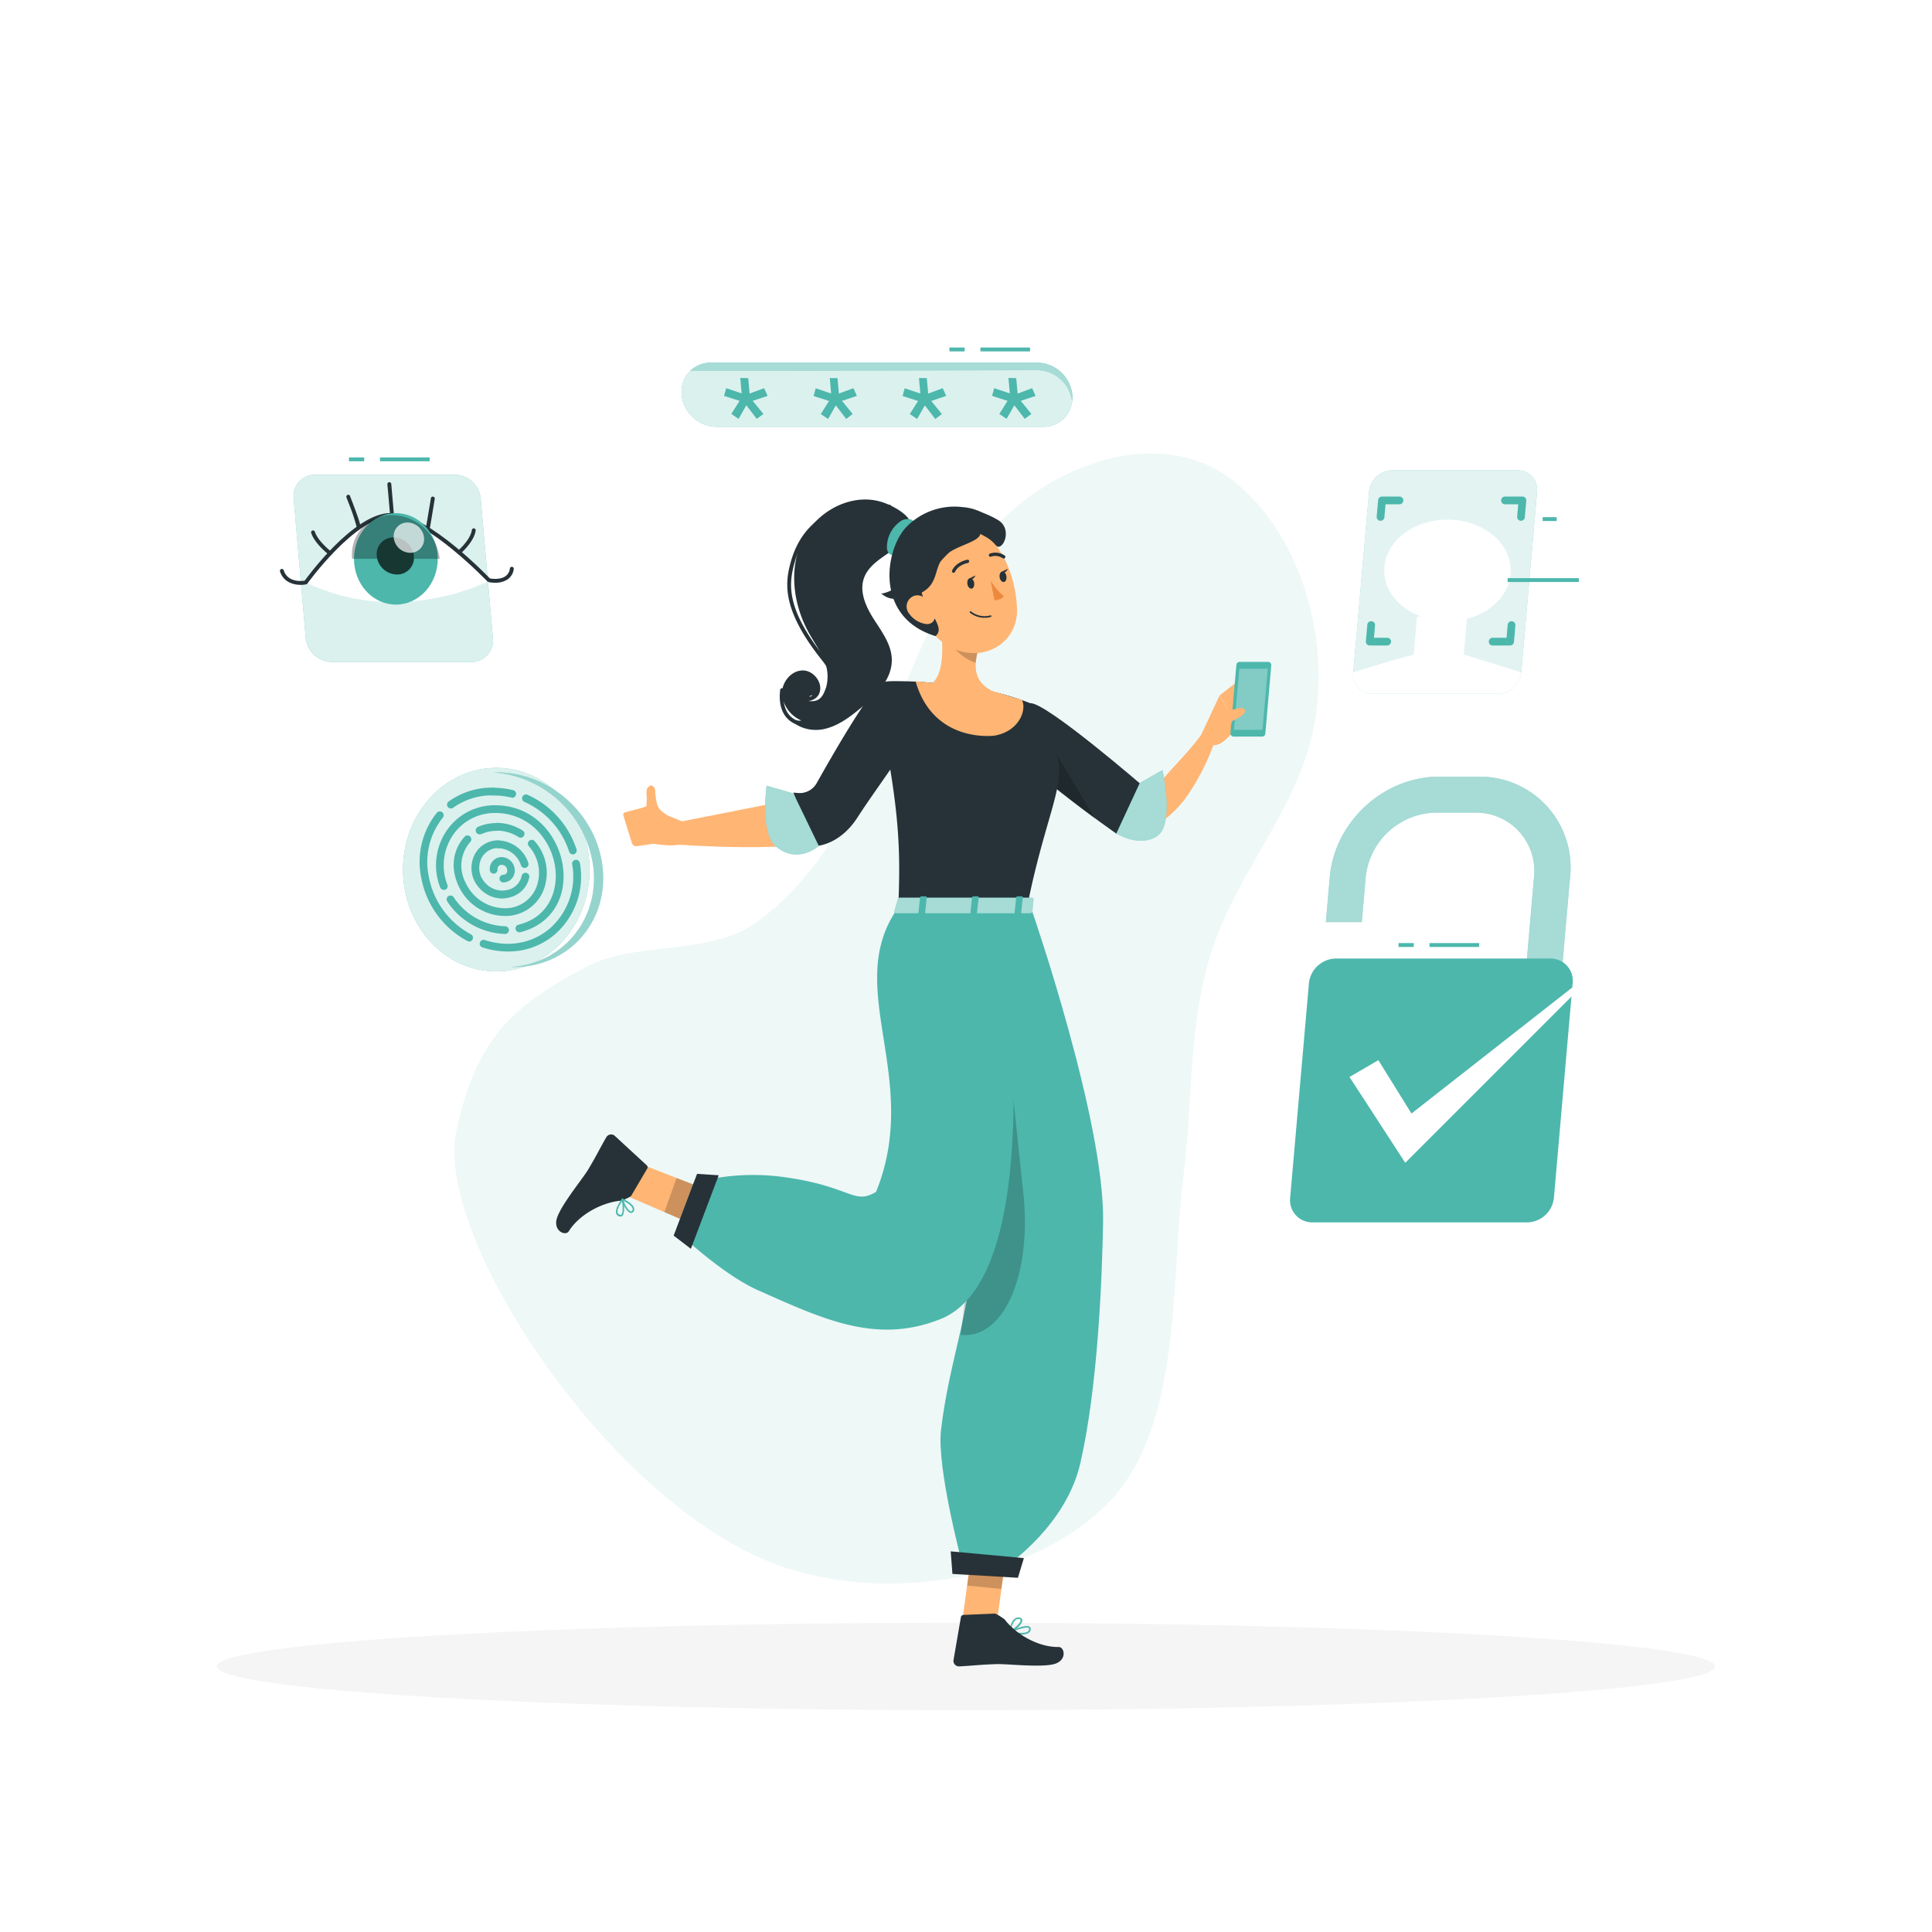 <svg
  class="animated"
  id="freepik_stories-authentication"
  xmlns="http://www.w3.org/2000/svg"
  viewBox="0 0 500 500"
  version="1.1"
  xmlns:xlink="http://www.w3.org/1999/xlink"
  xmlns:svgjs="http://svgjs.com/svgjs"
><style
  >svg#freepik_stories-authentication:not(.animated) .animable {opacity: 0;}svg#freepik_stories-authentication.animated #freepik--Fingerprint--inject-54 {animation: 1.5s Infinite  linear wind;animation-delay: 0s;}svg#freepik_stories-authentication.animated #freepik--verification-code--inject-54 {animation: 1.5s Infinite  linear wind;animation-delay: 0s;}svg#freepik_stories-authentication.animated #freepik--face-recognition--inject-54 {animation: 1.5s Infinite  linear wind;animation-delay: 0s;}svg#freepik_stories-authentication.animated #freepik--Verified--inject-54 {animation: 1.5s Infinite  linear wind;animation-delay: 0s;}svg#freepik_stories-authentication.animated #freepik--eye-scan--inject-54 {animation: 1.5s Infinite  linear wind;animation-delay: 0s;}svg#freepik_stories-authentication.animated #freepik--Character--inject-54 {animation: 1.5s Infinite  linear floating;animation-delay: 0s;}            @keyframes wind {                0% {                    transform: rotate( 0deg );                }                25% {                    transform: rotate( 1deg );                }                75% {                    transform: rotate( -1deg );                }            }                    @keyframes floating {                0% {                    opacity: 1;                    transform: translateY(0px);                }                50% {                    transform: translateY(-10px);                }                100% {                    opacity: 1;                    transform: translateY(0px);                }            }        </style><g
    id="freepik--background-simple--inject-54"
    class="animable"
    style="transform-origin: 229.406px 263.597px;"
  ><path
      d="M258.06,135.91c-13.85,14.94-21,34.71-28.78,53.53s-17.38,38.07-34.14,49.66c-11.9,8.23-30.3,4.38-43.15,11-20.69,10.72-28.9,19.81-33.89,42.57-5.94,27.06,39.28,96.09,82.79,112.21,26.67,9.87,63.91,4.93,84.59-14.58s17.32-57.66,20.79-85.88c2.51-20.33,1.19-41.44,8.12-60.71,6.14-17.07,18.4-31.52,23.91-48.81,7.33-23,.84-53.63-18.14-69.68C301.52,109.49,273.11,119.66,258.06,135.91Z"
      style="fill: rgb(77, 183, 172); transform-origin: 229.406px 263.597px;"
      id="ele55qzcyvpgc"
      class="animable"
    /><g id="el68gulziqzas"><g
        style="opacity: 0.9; transform-origin: 229.406px 263.597px;"
        class="animable"
      ><path
          d="M258.06,135.91c-13.85,14.94-21,34.71-28.78,53.53s-17.38,38.07-34.14,49.66c-11.9,8.23-30.3,4.38-43.15,11-20.69,10.72-28.9,19.81-33.89,42.57-5.94,27.06,39.28,96.09,82.79,112.21,26.67,9.87,63.91,4.93,84.59-14.58s17.32-57.66,20.79-85.88c2.51-20.33,1.19-41.44,8.12-60.71,6.14-17.07,18.4-31.52,23.91-48.81,7.33-23,.84-53.63-18.14-69.68C301.52,109.49,273.11,119.66,258.06,135.91Z"
          style="fill: rgb(255, 255, 255); stroke: rgb(255, 255, 255); stroke-miterlimit: 10; transform-origin: 229.406px 263.597px;"
          id="ely6vz65qyehr"
          class="animable"
        /></g></g></g><g
    id="freepik--Shadows--inject-54"
    class="animable"
    style="transform-origin: 250px 431.27px;"
  ><g
      id="freepik--Shadow--inject-214--inject-54"
      class="animable"
      style="transform-origin: 250px 431.27px;"
    ><ellipse
        id="freepik--path--inject-214--inject-54"
        cx="250"
        cy="431.27"
        rx="193.89"
        ry="11.32"
        style="fill: rgb(245, 245, 245); transform-origin: 250px 431.27px;"
        class="animable"
      /></g></g><g
    id="freepik--Fingerprint--inject-54"
    class="animable"
    style="transform-origin: 128.44px 225.06px;"
  ><g id="elrausw2kw8hb"><ellipse
        cx="128.44"
        cy="225.06"
        rx="24.14"
        ry="26.34"
        style="fill: rgb(77, 183, 172); transform-origin: 128.44px 225.06px; transform: rotate(-46.25deg);"
        class="animable"
      /></g><g id="eleg0ueghhgqh"><g
        style="opacity: 0.8; transform-origin: 128.44px 225.06px;"
        class="animable"
      ><g id="elvbwxlmgwzc"><ellipse
            cx="128.44"
            cy="225.06"
            rx="24.14"
            ry="26.34"
            style="fill: rgb(255, 255, 255); transform-origin: 128.44px 225.06px; transform: rotate(-46.25deg);"
            class="animable"
          /></g></g></g><path
      d="M116.69,209.24a1,1,0,0,1-.6-1.8,19.21,19.21,0,0,1,11.57-3.6h0a1,1,0,0,1,0,2h0a17.18,17.18,0,0,0-10.37,3.2A1,1,0,0,1,116.69,209.24Z"
      style="fill: rgb(77, 183, 172); transform-origin: 122.175px 206.538px;"
      id="ele796vzrgvl"
      class="animable"
    /><path
      d="M121.42,243.64a1,1,0,0,1-.47-.12,23.3,23.3,0,0,1-11.9-16.18,20.37,20.37,0,0,1,4-17,1,1,0,0,1,1.54,1.28A18.39,18.39,0,0,0,111,227a21.37,21.37,0,0,0,10.88,14.8,1,1,0,0,1-.47,1.88Z"
      style="fill: rgb(77, 183, 172); transform-origin: 115.5px 226.829px;"
      id="elafhpus9z6s7"
      class="animable"
    /><path
      d="M131.43,246.25a21.6,21.6,0,0,1-6.59-1.06,1,1,0,0,1,.62-1.91c6.15,2,12.29.88,16.84-3a17.92,17.92,0,0,0,5.78-16.6,1,1,0,1,1,2-.32,19.83,19.83,0,0,1-6.45,18.43A18.44,18.44,0,0,1,131.43,246.25Z"
      style="fill: rgb(77, 183, 172); transform-origin: 137.271px 234.377px;"
      id="el3n6azhbw0u"
      class="animable"
    /><path
      d="M148.25,221.12a1,1,0,0,1-.95-.7,21.31,21.31,0,0,0-11.58-12.89,1,1,0,0,1,.8-1.84,23.34,23.34,0,0,1,12.68,14.12,1,1,0,0,1-.64,1.26A1.18,1.18,0,0,1,148.25,221.12Z"
      style="fill: rgb(77, 183, 172); transform-origin: 142.184px 213.364px;"
      id="el8ovwn2fc3ra"
      class="animable"
    /><path
      d="M132.49,206.4a.85.85,0,0,1-.23,0,20.33,20.33,0,0,0-4.59-.53,1,1,0,0,1-1-1,1,1,0,0,1,1-1h0a22.05,22.05,0,0,1,5,.59,1,1,0,0,1-.23,2Z"
      style="fill: rgb(77, 183, 172); transform-origin: 130.116px 205.168px;"
      id="elbxczaokwkz"
      class="animable"
    /><path
      d="M114.85,230.29a1,1,0,0,1-.94-.65,15.87,15.87,0,0,1,1.76-14.78,15,15,0,0,1,12.52-6.46h0a1,1,0,0,1,0,2h0A13.09,13.09,0,0,0,117.3,216,13.93,13.93,0,0,0,115.79,229a1,1,0,0,1-.59,1.28A1.07,1.07,0,0,1,114.85,230.29Z"
      style="fill: rgb(77, 183, 172); transform-origin: 121.014px 219.349px;"
      id="elk8nqokqggad"
      class="animable"
    /><path
      d="M130.71,241.71h0a18.63,18.63,0,0,1-15-8.47,1,1,0,0,1,1.67-1.09,16.62,16.62,0,0,0,13.33,7.56,1,1,0,0,1,0,2Z"
      style="fill: rgb(77, 183, 172); transform-origin: 123.648px 236.734px;"
      id="elky1xhf6vopo"
      class="animable"
    /><path
      d="M134.45,241.28a1,1,0,0,1-1-.76,1,1,0,0,1,.73-1.21c8.11-2,10.21-9.11,9.54-14.57-.87-7.12-6.49-14.33-15.56-14.34a1,1,0,0,1-1-1,1,1,0,0,1,1-1h0c10.23,0,16.57,8.1,17.55,16.1,1,8.25-3.33,14.83-11.05,16.75A1,1,0,0,1,134.45,241.28Z"
      style="fill: rgb(77, 183, 172); transform-origin: 136.506px 224.84px;"
      id="elgmq1nmwrfin"
      class="animable"
    /><path
      d="M124.1,215.92a1,1,0,0,1-.9-.58,1,1,0,0,1,.48-1.33,11.71,11.71,0,0,1,4.87-1,1,1,0,0,1,0,2,9.66,9.66,0,0,0-4,.87A1,1,0,0,1,124.1,215.92Z"
      style="fill: rgb(77, 183, 172); transform-origin: 126.328px 214.469px;"
      id="el0pyb47w15d39"
      class="animable"
    /><path
      d="M130.53,237.05a13.25,13.25,0,0,1-11.91-7.9c-2.07-4.51-1.46-9.22,1.63-12.62a1,1,0,0,1,1.41-.06,1,1,0,0,1,.06,1.41,9.28,9.28,0,0,0-1.28,10.43,11.25,11.25,0,0,0,10.41,6.74,8.64,8.64,0,0,0,7.85-5.17A10.33,10.33,0,0,0,136.86,219a1,1,0,1,1,1.52-1.3,12.32,12.32,0,0,1,2.15,13,10.62,10.62,0,0,1-9.62,6.36Z"
      style="fill: rgb(77, 183, 172); transform-origin: 129.457px 226.634px;"
      id="elpsqkps68rvn"
      class="animable"
    /><path
      d="M134.74,216.8a.94.94,0,0,1-.53-.16,10.56,10.56,0,0,0-5.66-1.68,1,1,0,0,1,0-2h0a12.48,12.48,0,0,1,6.73,2,1,1,0,0,1-.54,1.84Z"
      style="fill: rgb(77, 183, 172); transform-origin: 131.644px 214.88px;"
      id="elj1oqbv8c7u"
      class="animable"
    /><path
      d="M130,232.54a8,8,0,0,1-6.11-2.9,7.61,7.61,0,0,1-1.2-8.15,6.75,6.75,0,0,1,6.27-4h0a1,1,0,0,1,0,2,4.79,4.79,0,0,0-4.45,2.81,5.61,5.61,0,0,0,.91,6,5.91,5.91,0,0,0,6,2,4.73,4.73,0,0,0,3.59-3.64,1,1,0,0,1,1.19-.76,1,1,0,0,1,.77,1.19,6.71,6.71,0,0,1-5.06,5.15A8.12,8.12,0,0,1,130,232.54Z"
      style="fill: rgb(77, 183, 172); transform-origin: 129.502px 225.015px;"
      id="elz6ri0ti95xo"
      class="animable"
    /><path
      d="M135.82,224.62a1,1,0,0,1-1-.7,6.32,6.32,0,0,0-5.87-4.4,1,1,0,1,1,0-2h0a8.37,8.37,0,0,1,7.78,5.8,1,1,0,0,1-.65,1.26A1,1,0,0,1,135.82,224.62Z"
      style="fill: rgb(77, 183, 172); transform-origin: 132.364px 221.071px;"
      id="ellgy7f7z7xt"
      class="animable"
    /><path
      d="M130.27,228.38a1,1,0,0,1,0-2,1,1,0,0,0,1-1.06,1.47,1.47,0,0,0-1.45-1.51,1.11,1.11,0,0,0-.78.35,1.2,1.2,0,0,0-.28.88,1,1,0,1,1-2,.12,3.09,3.09,0,0,1,3-3.35,3.46,3.46,0,0,1,3.45,3.51,3,3,0,0,1-3,3.06Z"
      style="fill: rgb(77, 183, 172); transform-origin: 129.98px 225.095px;"
      id="elpfi4dujgbf"
      class="animable"
    /><path
      d="M156,225.05c1.22,13.93-9.09,25.22-23,25.22l-1.08,0c13.26-.68,22.89-11.7,21.71-25.19a28.13,28.13,0,0,0-26.11-25.18c.35,0,.71,0,1.07,0C142.54,199.84,154.82,211.13,156,225.05Z"
      style="fill: rgb(77, 183, 172); transform-origin: 141.809px 225.085px;"
      id="eljv37siwcel"
      class="animable"
    /><g id="el7ng0frlbxym"><g
        style="opacity: 0.4; isolation: isolate; transform-origin: 141.809px 225.085px;"
        class="animable"
      ><path
          d="M156,225.05c1.22,13.93-9.09,25.22-23,25.22l-1.08,0c13.26-.68,22.89-11.7,21.71-25.19a28.13,28.13,0,0,0-26.11-25.18c.35,0,.71,0,1.07,0C142.54,199.84,154.82,211.13,156,225.05Z"
          style="fill: rgb(255, 255, 255); transform-origin: 141.809px 225.085px;"
          id="elf0m6sqj4huv"
          class="animable"
        /></g></g></g><g
    id="freepik--verification-code--inject-54"
    class="animable"
    style="transform-origin: 226.95px 100.201px;"
  ><path
      d="M176.42,102.14a8.66,8.66,0,0,0,.12.89,9.12,9.12,0,0,0,2.82,5,9,9,0,0,0,6.07,2.43h84.49a7.44,7.44,0,0,0,7.59-7.4,8.88,8.88,0,0,0,0-.89,9.25,9.25,0,0,0-9-8.28H184A7.47,7.47,0,0,0,176.42,102.14Z"
      style="fill: rgb(77, 183, 172); transform-origin: 226.95px 102.175px;"
      id="elivqiczukrds"
      class="animable"
    /><g id="el3jdgkt18fdr"><path
        d="M176.42,102.14a8.66,8.66,0,0,0,.12.89,9.12,9.12,0,0,0,2.82,5,9,9,0,0,0,6.07,2.43h84.49a7.44,7.44,0,0,0,7.59-7.4,8.88,8.88,0,0,0,0-.89,9.25,9.25,0,0,0-9-8.28H184A7.47,7.47,0,0,0,176.42,102.14Z"
        style="fill: rgb(255, 255, 255); opacity: 0.8; transform-origin: 226.95px 102.175px;"
        class="animable"
      /></g><path
      d="M277.51,103a5.29,5.29,0,0,1-.06.8,9.25,9.25,0,0,0-9-8L178.62,96A7.56,7.56,0,0,1,184,93.86h84.49a9.25,9.25,0,0,1,9,8.28A8.88,8.88,0,0,1,277.51,103Z"
      style="fill: rgb(77, 183, 172); transform-origin: 228.066px 98.83px;"
      id="el89s506yjak5"
      class="animable"
    /><g id="eldz1s6796t4j"><path
        d="M277.51,103a5.29,5.29,0,0,1-.06.8,9.25,9.25,0,0,0-9-8L178.62,96A7.56,7.56,0,0,1,184,93.86h84.49a9.25,9.25,0,0,1,9,8.28A8.88,8.88,0,0,1,277.51,103Z"
        style="fill: rgb(255, 255, 255); opacity: 0.5; isolation: isolate; transform-origin: 228.066px 98.83px;"
        class="animable"
      /></g><path
      d="M263,97.86l.36,4,3.76-1.4.89,2-3.84,1.28,2.76,3.39-1.73,1.27-2.69-3.52-2,3.52-1.89-1.27,2.13-3.39-4-1.28.54-2,4.05,1.35-.36-4Z"
      style="fill: rgb(77, 183, 172); transform-origin: 262.38px 103.105px;"
      id="elhxesn97ncw9"
      class="animable"
    /><path
      d="M239.85,97.86l.36,4,3.76-1.4.9,2L241,103.77l2.76,3.39-1.72,1.27-2.69-3.52-2,3.52-1.9-1.27,2.14-3.39-4-1.28.54-2,4.05,1.35-.35-4Z"
      style="fill: rgb(77, 183, 172); transform-origin: 239.23px 103.135px;"
      id="el4rlhvk57xqr"
      class="animable"
    /><path
      d="M216.75,97.86l.35,4,3.76-1.4.9,2-3.85,1.28,2.76,3.39L219,108.43l-2.69-3.52-2,3.52-1.89-1.27,2.13-3.39-4-1.28.55-2,4,1.35-.35-4Z"
      style="fill: rgb(77, 183, 172); transform-origin: 216.155px 103.135px;"
      id="elpjhf0p3aqfn"
      class="animable"
    /><path
      d="M193.64,97.86l.35,4,3.77-1.4.89,2-3.85,1.28,2.77,3.39-1.73,1.27-2.69-3.52-2,3.52-1.89-1.27,2.13-3.39-4-1.28.54-2,4,1.35-.35-4Z"
      style="fill: rgb(77, 183, 172); transform-origin: 193.02px 103.105px;"
      id="elhmvgaiuqklw"
      class="animable"
    /><rect
      x="245.71"
      y="89.94"
      width="3.94"
      height="1"
      style="fill: rgb(77, 183, 172); transform-origin: 247.68px 90.44px;"
      id="el8j546kmybtx"
      class="animable"
    /><rect
      x="253.73"
      y="89.94"
      width="12.85"
      height="1"
      style="fill: rgb(77, 183, 172); transform-origin: 260.155px 90.44px;"
      id="eluydjmztu9ym"
      class="animable"
    /></g><g
    id="freepik--face-recognition--inject-54"
    class="animable"
    style="transform-origin: 375.95px 150.615px;"
  ><g id="elo1dymbhn1fp"><path
        d="M397.79,127.24,393.7,174a6.17,6.17,0,0,1-6,5.52H355.23a5,5,0,0,1-5-5.52l4.09-46.77a6.14,6.14,0,0,1,6-5.52h32.47A5,5,0,0,1,397.79,127.24Z"
        style="fill: rgb(77, 183, 172); opacity: 0.8; transform-origin: 374.011px 150.615px;"
        class="animable"
      /></g><g id="eloeum0fg6p1"><path
        d="M397.79,127.24,393.7,174a6.17,6.17,0,0,1-6,5.52H355.23a5,5,0,0,1-5-5.52l4.09-46.77a6.14,6.14,0,0,1,6-5.52h32.47A5,5,0,0,1,397.79,127.24Z"
        style="fill: rgb(255, 255, 255); opacity: 0.8; transform-origin: 374.011px 150.615px;"
        class="animable"
      /></g><path
      d="M357.28,134.78h-.09a1,1,0,0,1-.91-1.08l.38-4.28a1,1,0,0,1,1-.91h4.52a1,1,0,0,1,0,2h-3.6l-.3,3.36A1,1,0,0,1,357.28,134.78Z"
      style="fill: rgb(77, 183, 172); transform-origin: 359.728px 131.645px;"
      id="elezecxuw7qt4"
      class="animable"
    /><path
      d="M393.64,134.78h-.09a1,1,0,0,1-.91-1.08l.28-3.19H389.5a1,1,0,0,1,0-2H394a1,1,0,0,1,1,1.09l-.38,4.27A1,1,0,0,1,393.64,134.78Z"
      style="fill: rgb(77, 183, 172); transform-origin: 391.752px 131.645px;"
      id="elt0z7ojfa7ci"
      class="animable"
    /><path
      d="M359,167.05h-4.52a1,1,0,0,1-.73-.32,1,1,0,0,1-.26-.76l.37-4.28a1,1,0,0,1,2,.17l-.28,3.19H359a1,1,0,0,1,0,2Z"
      style="fill: rgb(77, 183, 172); transform-origin: 356.743px 163.911px;"
      id="el7f844g6xdu5"
      class="animable"
    /><path
      d="M390.81,167.05H386.3a1,1,0,0,1,0-2h3.6l.29-3.36a1,1,0,0,1,1.08-.91,1,1,0,0,1,.91,1.08l-.37,4.28A1,1,0,0,1,390.81,167.05Z"
      style="fill: rgb(77, 183, 172); transform-origin: 388.742px 163.913px;"
      id="elv2q6i6wu23a"
      class="animable"
    /><g id="elv847so0bs8c"><ellipse
        cx="374.61"
        cy="147.63"
        rx="16.37"
        ry="13.16"
        style="fill: rgb(255, 255, 255); transform-origin: 374.61px 147.63px; transform: rotate(-75.54deg);"
        class="animable"
      /></g><polygon
      points="378.55 172.53 365.6 172.53 366.73 159.58 379.68 159.58 378.55 172.53"
      style="fill: rgb(255, 255, 255); transform-origin: 372.64px 166.055px;"
      id="el9qqbq9wosol"
      class="animable"
    /><path
      d="M393.7,174a6.17,6.17,0,0,1-6,5.52H355.23a5,5,0,0,1-5-5.52s14.92-4.72,16.76-4.72h11.53Z"
      style="fill: rgb(255, 255, 255); transform-origin: 371.951px 174.4px;"
      id="elamvtmvqgxj"
      class="animable"
    /><g id="elg9hdpq8rgpt"><rect
        x="390.17"
        y="149.62"
        width="18.43"
        height="1"
        style="fill: rgb(77, 183, 172); transform-origin: 399.385px 150.12px; transform: rotate(-85.29deg);"
        class="animable"
      /></g><g id="el2k6szktyqsd"><rect
        x="399.24"
        y="133.84"
        width="3.62"
        height="1"
        style="fill: rgb(77, 183, 172); transform-origin: 401.05px 134.34px; transform: rotate(-85.29deg);"
        class="animable"
      /></g></g><g
    id="freepik--Verified--inject-54"
    class="animable"
    style="transform-origin: 372.619px 258.674px;"
  ><rect
      x="361.94"
      y="244.07"
      width="3.94"
      height="1"
      style="fill: rgb(77, 183, 172); transform-origin: 363.91px 244.57px;"
      id="el4d35inp2icn"
      class="animable"
    /><rect
      x="369.96"
      y="244.07"
      width="12.85"
      height="1"
      style="fill: rgb(77, 183, 172); transform-origin: 376.385px 244.57px;"
      id="elafo16gklj5"
      class="animable"
    /><path
      d="M406.33,227l-2.49,28.5a5.18,5.18,0,0,1-5.06,4.65,4.2,4.2,0,0,1-4.25-4.65L397,227a15.08,15.08,0,0,0-15.24-16.7H371.6A18.61,18.61,0,0,0,353.44,227l-1,11.64h-9.3l1-11.64c1.25-14.34,13.94-26,28.27-26h10.2A23.47,23.47,0,0,1,406.33,227Z"
      style="fill: rgb(77, 183, 172); transform-origin: 374.804px 230.574px;"
      id="elpql3e69d2id"
      class="animable"
    /><g id="el3zjwm0ilw4p"><g
        style="opacity: 0.5; isolation: isolate; transform-origin: 374.804px 230.574px;"
        class="animable"
      ><path
          d="M406.33,227l-2.49,28.5a5.18,5.18,0,0,1-5.06,4.65,4.2,4.2,0,0,1-4.25-4.65L397,227a15.08,15.08,0,0,0-15.24-16.7H371.6A18.61,18.61,0,0,0,353.44,227l-1,11.64h-9.3l1-11.64c1.25-14.34,13.94-26,28.27-26h10.2A23.47,23.47,0,0,1,406.33,227Z"
          style="fill: rgb(255, 255, 255); transform-origin: 374.804px 230.574px;"
          id="elq9mjv24q0x8"
          class="animable"
        /></g></g><path
      d="M407,254.46,402.15,310a7.07,7.07,0,0,1-6.92,6.35H339.69a5.73,5.73,0,0,1-5.8-6.35l4.86-55.54a7.07,7.07,0,0,1,3.46-5.39,6.8,6.8,0,0,1,3.46-1H401.2a6,6,0,0,1,3.21.91A5.76,5.76,0,0,1,407,254.46Z"
      style="fill: rgb(77, 183, 172); transform-origin: 370.446px 282.21px;"
      id="el9nrjpqkmj6v"
      class="animable"
    /><path
      d="M349.25,278.72l14.43,22.21,47.59-47.59a.48.48,0,0,0-.63-.71l-45.35,35.55-8.57-13.81Z"
      style="fill: rgb(255, 255, 255); transform-origin: 380.316px 276.741px;"
      id="ell43lqox92yo"
      class="animable"
    /></g><g
    id="freepik--eye-scan--inject-54"
    class="animable"
    style="transform-origin: 102.706px 144.845px;"
  ><path
      d="M122,171.31H85.82a6.85,6.85,0,0,1-6.69-6.15L76,129a5.54,5.54,0,0,1,5.61-6.15h36.14A6.84,6.84,0,0,1,124.4,129l3.16,36.14A5.54,5.54,0,0,1,122,171.31Z"
      style="fill: rgb(77, 183, 172); transform-origin: 101.781px 147.08px;"
      id="elkcwcjtecfr"
      class="animable"
    /><g id="elmr7el4jzg5"><path
        d="M122,171.31H85.82a6.85,6.85,0,0,1-6.69-6.15L76,129a5.54,5.54,0,0,1,5.61-6.15h36.14A6.84,6.84,0,0,1,124.4,129l3.16,36.14A5.54,5.54,0,0,1,122,171.31Z"
        style="fill: rgb(255, 255, 255); opacity: 0.8; transform-origin: 101.781px 147.08px;"
        class="animable"
      /></g><path
      d="M79.15,150.73S92,132.84,101.46,133.3s25.18,17,25.18,17S103.47,162.47,79.15,150.73Z"
      style="fill: rgb(255, 255, 255); transform-origin: 102.895px 144.565px;"
      id="elybqsh5ba6yf"
      class="animable"
    /><path
      d="M79.56,151l-.81-.58c.52-.73,12.77-17.65,22.35-17.65h.39c9.56.46,24.86,16.48,25.51,17.16l-.72.69c-.16-.16-15.68-16.41-24.84-16.85h-.34C92,133.79,79.68,150.85,79.56,151Z"
      style="fill: rgb(38, 50, 56); transform-origin: 102.875px 141.885px;"
      id="elfms09vul5sc"
      class="animable"
    /><path
      d="M77.82,151.36c-1.94,0-4.46-.72-5.35-3.46a.5.5,0,0,1,.32-.63.49.49,0,0,1,.63.32c1.15,3.54,5.45,2.69,5.63,2.65a.51.51,0,0,1,.59.39.5.5,0,0,1-.39.59A7.36,7.36,0,0,1,77.82,151.36Z"
      style="fill: rgb(38, 50, 56); transform-origin: 76.048px 149.301px;"
      id="el9vawbu5klr8"
      class="animable"
    /><path
      d="M85.45,143.68a.5.5,0,0,1-.31-.1c-.15-.12-3.7-2.86-4.6-5.65a.5.5,0,0,1,.32-.63.51.51,0,0,1,.63.32c.81,2.49,4.22,5.14,4.26,5.16a.5.5,0,0,1,.09.7A.5.5,0,0,1,85.45,143.68Z"
      style="fill: rgb(38, 50, 56); transform-origin: 83.23px 140.479px;"
      id="el9ccebt7hd"
      class="animable"
    /><path
      d="M92.79,136.87h0a.52.52,0,0,1-.49-.51,52.06,52.06,0,0,0-2.17-6.4c-.25-.66-.43-1.14-.47-1.26a.5.5,0,0,1,.34-.63.5.5,0,0,1,.62.34c0,.12.21.56.44,1.19,1.4,3.67,2.26,6.08,2.24,6.78A.49.49,0,0,1,92.79,136.87Z"
      style="fill: rgb(38, 50, 56); transform-origin: 91.469px 132.46px;"
      id="el9efryk04bid"
      class="animable"
    /><path
      d="M101.46,133.8a.52.52,0,0,1-.5-.46l-.7-8a.5.5,0,0,1,1-.09l.7,8.06a.51.51,0,0,1-.45.54Z"
      style="fill: rgb(38, 50, 56); transform-origin: 101.11px 129.321px;"
      id="el5a3dw7siqal"
      class="animable"
    /><path
      d="M128.14,150.81a8.44,8.44,0,0,1-1.46-.12.5.5,0,0,1-.39-.59.48.48,0,0,1,.58-.39s2.45.47,3.95-.59a2.8,2.8,0,0,0,1.14-2,.5.5,0,1,1,1,.15,3.79,3.79,0,0,1-1.56,2.65A5.7,5.7,0,0,1,128.14,150.81Z"
      style="fill: rgb(38, 50, 56); transform-origin: 129.623px 148.751px;"
      id="el7zmzq2mryuo"
      class="animable"
    /><path
      d="M119.16,143.15a.48.48,0,0,1-.37-.17.5.5,0,0,1,0-.71s3-2.64,3.32-5.1a.51.51,0,0,1,.57-.42.5.5,0,0,1,.42.57c-.42,2.82-3.52,5.58-3.65,5.7A.46.46,0,0,1,119.16,143.15Z"
      style="fill: rgb(38, 50, 56); transform-origin: 120.874px 139.948px;"
      id="elslnn1nbimp"
      class="animable"
    /><path
      d="M110.71,137.34h-.09a.51.51,0,0,1-.41-.58c0-.06,1.1-6.49,1.3-7.81a.5.5,0,1,1,1,.15c-.2,1.33-1.29,7.77-1.3,7.83A.5.5,0,0,1,110.71,137.34Z"
      style="fill: rgb(38, 50, 56); transform-origin: 111.36px 132.93px;"
      id="elqdsf6v3zix8"
      class="animable"
    /><g id="eleown4xrilxl"><ellipse
        cx="102.45"
        cy="144.63"
        rx="10.84"
        ry="11.84"
        style="fill: rgb(77, 183, 172); transform-origin: 102.45px 144.63px; transform: rotate(-46.25deg);"
        class="animable"
      /></g><g id="ellba5m0hwib"><path
        d="M107.14,144.63a6.45,6.45,0,0,0,0-.76,5.36,5.36,0,0,0-5.24-4.81,4.34,4.34,0,0,0-4.39,4.81,3.28,3.28,0,0,0,.14.76H91.13a10.21,10.21,0,0,1,10.33-11.33,12.63,12.63,0,0,1,12.33,11.33Z"
        style="opacity: 0.3; transform-origin: 102.429px 138.964px;"
        class="animable"
      /></g><g id="elf79g9j5t1h"><path
        d="M107.13,143.87a6.45,6.45,0,0,1,0,.76,4.33,4.33,0,0,1-4.41,4.05,5.35,5.35,0,0,1-5.09-4.05,3.28,3.28,0,0,1-.14-.76,4.34,4.34,0,0,1,4.39-4.81A5.36,5.36,0,0,1,107.13,143.87Z"
        style="opacity: 0.7; transform-origin: 102.303px 143.87px;"
        class="animable"
      /></g><g id="elbsptcp0m1l8"><path
        d="M109.74,139.15a3.54,3.54,0,0,1-3.58,3.92,4.37,4.37,0,0,1-4.26-3.92,3.53,3.53,0,0,1,3.58-3.92A4.36,4.36,0,0,1,109.74,139.15Z"
        style="fill: rgb(255, 255, 255); opacity: 0.7; transform-origin: 105.819px 139.15px;"
        class="animable"
      /></g><rect
      x="90.32"
      y="118.38"
      width="3.94"
      height="1"
      style="fill: rgb(77, 183, 172); transform-origin: 92.29px 118.88px;"
      id="el52ya8xygs26"
      class="animable"
    /><rect
      x="98.34"
      y="118.38"
      width="12.85"
      height="1"
      style="fill: rgb(77, 183, 172); transform-origin: 104.765px 118.88px;"
      id="elkild7azch9"
      class="animable"
    /></g><g
    id="freepik--Character--inject-54"
    class="animable"
    style="transform-origin: 236.469px 280.266px;"
  ><path
      d="M276,191.65l.34.41.46.53c.33.35.65.72,1,1.06.69.72,1.44,1.42,2.2,2.13a58.1,58.1,0,0,0,4.77,3.95c1.69,1.26,3.47,2.41,5.25,3.55,1,.54,1.82,1.11,2.76,1.63l2.17,1.2a1.44,1.44,0,0,0,1,.06c.7-.21,4.72-4.19,6-5.67,2.84-3.25,7.14-7.53,9.46-11.17L314,192.9a58.69,58.69,0,0,1-6.47,12.64,28,28,0,0,1-5.1,5.71,14.34,14.34,0,0,1-3.92,2.35,9.51,9.51,0,0,1-5.68.43,8.9,8.9,0,0,1-1.43-.48l-.9-.39-1.62-.74c-1.09-.48-2.14-1.06-3.2-1.59a66.35,66.35,0,0,1-6.16-3.73,63.54,63.54,0,0,1-5.75-4.46c-.95-.83-1.8-1.67-2.67-2.58-.43-.45-.87-.92-1.29-1.41l-.62-.76c-.23-.28-.4-.49-.71-.92Z"
      style="fill: rgb(255, 181, 115); transform-origin: 291.24px 201.804px;"
      id="el8u842fryraa"
      class="animable"
    /><path
      d="M311,189.88l4.64-9.92,4.43,7.94s-2.91,5-6.07,5Z"
      style="fill: rgb(255, 181, 115); transform-origin: 315.535px 186.43px;"
      id="el8kif2q39l0m"
      class="animable"
    /><polygon
      points="320.9 175.84 325.58 181.86 320.11 187.89 315.68 179.96 320.9 175.84"
      style="fill: rgb(255, 181, 115); transform-origin: 320.63px 181.865px;"
      id="el9vlkfxhkvzp"
      class="animable"
    /><path
      d="M319.27,190.63h7.37a.84.84,0,0,0,.83-.76L329,172.2a.83.83,0,0,0-.83-.91h-7.36a.84.84,0,0,0-.83.77l-1.55,17.66A.84.84,0,0,0,319.27,190.63Z"
      style="fill: rgb(77, 183, 172); transform-origin: 323.716px 180.96px;"
      id="elk8mmncl1oca"
      class="animable"
    /><g id="el2nwajoedg1j"><polygon
        points="319.35 188.86 326.73 188.86 328.11 173.07 320.73 173.07 319.35 188.86"
        style="fill: rgb(255, 255, 255); opacity: 0.3; transform-origin: 323.73px 180.965px;"
        class="animable"
      /></g><path
      d="M318.87,186.62h0l1.31-.67a8,8,0,0,0,1.83-1.28l.24-.87a1.26,1.26,0,0,0-1.39-.57l-1.09.3-5.41.41-.13,2.28,1.58,2.44.54,0A2.47,2.47,0,0,0,318.87,186.62Z"
      style="fill: rgb(255, 181, 115); transform-origin: 318.24px 185.926px;"
      id="elb42pd5gafxf"
      class="animable"
    /><path
      d="M266.56,182c3.75-.68,30.2,22.25,30.2,22.25l-7.84,11.5s-28.92-20.14-28-25C261.81,185.64,261.1,183,266.56,182Z"
      style="fill: rgb(38, 50, 56); transform-origin: 278.829px 198.868px;"
      id="eliiq7y6fzea"
      class="animable"
    /><g id="elfqjfusejsbo"><path
        d="M269.9,189.33l-.29,12c3,2.33,13.84,10.64,13.84,10.64Z"
        style="opacity: 0.2; isolation: isolate; transform-origin: 276.53px 200.65px;"
        class="animable"
      /></g><polygon
      points="248.93 420.31 257.8 421.18 260.62 400.61 251.74 399.74 248.93 420.31"
      style="fill: rgb(255, 181, 115); transform-origin: 254.775px 410.46px;"
      id="elwwtop2xyb0i"
      class="animable"
    /><polygon
      points="161.6 299.61 159.33 308.25 178.52 316.52 182.5 307.75 161.6 299.61"
      style="fill: rgb(255, 181, 115); transform-origin: 170.915px 308.065px;"
      id="el1hqlv3tuu3i"
      class="animable"
    /><path
      d="M264.15,423a3.38,3.38,0,0,0,2.19-.48,1.18,1.18,0,0,0,.4-1,.65.65,0,0,0-.34-.57c-1.07-.64-4.69,1.08-5.1,1.27a.21.21,0,0,0-.12.21.21.21,0,0,0,.17.18A15.5,15.5,0,0,0,264.15,423Zm1.61-1.79a.7.7,0,0,1,.4.09.26.26,0,0,1,.14.23.8.8,0,0,1-.27.67c-.55.47-2,.51-4,.13a11.52,11.52,0,0,1,3.76-1.13Z"
      style="fill: rgb(77, 183, 172); transform-origin: 263.962px 421.917px;"
      id="elm4pph7jd0n"
      class="animable"
    /><path
      d="M261.39,422.57l.08,0c1.08-.45,3.25-2.31,3.11-3.33a.79.79,0,0,0-.78-.62,1.47,1.47,0,0,0-1.19.3c-1.15.89-1.42,3.3-1.44,3.39a.23.23,0,0,0,.05.21A.22.22,0,0,0,261.39,422.57ZM263.6,419l.12,0c.39.06.41.21.41.26.09.61-1.39,2.09-2.5,2.68a4.78,4.78,0,0,1,1.22-2.72,1.06,1.06,0,0,1,.77-.19Z"
      style="fill: rgb(77, 183, 172); transform-origin: 262.875px 420.584px;"
      id="el079yjy5xo7r6"
      class="animable"
    /><path
      d="M257.36,417.6l-8,.34a.7.7,0,0,0-.69.63l-1.92,11.17a1.44,1.44,0,0,0,1.37,1.52h.16c3.49-.18,5.17-.44,9.59-.59,2.71-.09,11,.89,14.7.05s3-4.51,1.41-4.48c-5.14.1-11.07-3.25-14-7.17C259.47,418.74,257.92,417.57,257.36,417.6Z"
      style="fill: rgb(38, 50, 56); transform-origin: 261.008px 424.43px;"
      id="elgkl8u2qxdde"
      class="animable"
    /><path
      d="M163.41,309.38l4.08-6.93a.69.69,0,0,0-.17-.92L159,293.86a1.45,1.45,0,0,0-2,.32l-.09.14c-1.74,3-2.43,4.58-4.7,8.37-1.4,2.33-6.74,8.8-8,12.33s2.16,5,3,3.62c2.71-4.38,8.74-7.54,13.64-7.92C161.32,310.54,163.13,309.87,163.41,309.38Z"
      style="fill: rgb(38, 50, 56); transform-origin: 155.765px 306.374px;"
      id="elcwfpx0fzuws"
      class="animable"
    /><g id="elcu3751ayl3"><polygon
        points="260.62 400.61 259.17 411.22 250.29 410.35 251.73 399.75 260.62 400.61"
        style="opacity: 0.2; transform-origin: 255.455px 405.485px;"
        class="animable"
      /></g><g id="el3dcr068reo5"><polygon
        points="188.4 309.89 184.3 319.14 171.94 313.68 175.09 304.87 188.4 309.89"
        style="opacity: 0.2; transform-origin: 180.17px 312.005px;"
        class="animable"
      /></g><path
      d="M272.23,192.55c5.07,8.62-1.13,15.89-6.31,41.65l-33.42.09c.54-13.88.48-25.1-5.44-52.41a4.58,4.58,0,0,1,4.49-5.6c2.76,0,6.23.09,9.76.45a121.54,121.54,0,0,1,16.55,2.51,68.75,68.75,0,0,1,8.7,2.72C268.28,182.54,270.35,187.22,272.23,192.55Z"
      style="fill: rgb(38, 50, 56); transform-origin: 250.53px 205.285px;"
      id="eljfkjjcgbnc"
      class="animable"
    /><path
      d="M267.16,235.94s18.77,54.27,18.32,80.37c-.26,14.95-1.39,42.81-5.9,62.4-3.68,16-18.68,26.2-18.68,26.2l-12-.71s-6.5-24.4-5.37-34.11c2.25-19.33,8.92-33.85,8.11-51.6-1.28-29.06-9.88-83-9.88-83Z"
      style="fill: rgb(77, 183, 172); transform-origin: 263.624px 320.2px;"
      id="elj0t812a98g"
      class="animable"
    /><polygon
      points="246.49 407.33 263.44 408.33 264.98 403.24 246.04 401.49 246.49 407.33"
      style="fill: rgb(38, 50, 56); transform-origin: 255.51px 404.91px;"
      id="elt0s7xxpk77f"
      class="animable"
    /><g id="el1goto4ujgle"><path
        d="M248.63,345.58s0-.1.1-.09c10.65,1,18-14.33,16.25-35.32l-5.65-53.5Z"
        style="opacity: 0.2; isolation: isolate; transform-origin: 256.934px 301.125px;"
        class="animable"
      /></g><path
      d="M258.74,235.49s14.92,95.43-16.1,106.17c-16.37,6.2-30.14-.52-46.45-7.74-9.43-4.17-21.21-15.46-21.21-15.46l4.53-12.33a59,59,0,0,1,25-1.26c15.9,2.46,16.57,7,22.22,3.57,11.88-29.36-8.56-52.57,5.33-73Z"
      style="fill: rgb(77, 183, 172); transform-origin: 218.653px 289.771px;"
      id="elhajnxxqu7w"
      class="animable"
    /><polygon
      points="180.4 303.79 174.34 319.78 178.8 323.19 186 304.16 180.4 303.79"
      style="fill: rgb(38, 50, 56); transform-origin: 180.17px 313.49px;"
      id="elc7r2mlto48"
      class="animable"
    /><path
      d="M177.9,217.56c-1.51,2.23-9.17.72-9.17.72l-1.63-9.49,9.41,3.77Z"
      style="fill: rgb(255, 181, 115); transform-origin: 172.5px 213.785px;"
      id="elvah9sozawwh"
      class="animable"
    /><path
      d="M169,208.3l1.46,9.86-5.65.84a1.24,1.24,0,0,1-1.33-1L161.31,211a.65.65,0,0,1,.46-.77Z"
      style="fill: rgb(255, 181, 115); transform-origin: 165.877px 213.653px;"
      id="elkodc371lp9s"
      class="animable"
    /><path
      d="M166.47,212.77l3.22.57,3.05-2.29-1.18-.84a4,4,0,0,1-1.58-2.37,17.34,17.34,0,0,1-.41-3.05v-.34a1.39,1.39,0,0,0-1.18-1.2l-.8.59c-.5,1.09-.14,2.36-.2,3.21l-.13,1.65-1.29.56Z"
      style="fill: rgb(255, 181, 115); transform-origin: 169.355px 208.295px;"
      id="el7e0u5c7i9s6"
      class="animable"
    /><path
      d="M228.67,180l-18.92,26L175,212.86v5.7s32.66,2.42,40-1.85,19.65-30.17,19.65-30.17Z"
      style="fill: rgb(255, 181, 115); transform-origin: 204.825px 199.622px;"
      id="elo79ykubadn"
      class="animable"
    /><path
      d="M228.45,130c-7.94-2.66-17.15,2.27-20.78,9.81s-2.36,16.79,1.73,24.09c1.23,2.21,2.7,4.29,3.71,6.6a10.44,10.44,0,0,1,.69,7.37c-.82,2.39-1.66,3.92-4.62,3.54,0,0,0-1.64,1.13-1.44h0s-2.4,1.33-3.34.46c1.09,1.68,4,1.07,4.93-.71,1.39-2.65-1.17-6.24-4.17-6.21s-5.44,3.07-5.34,6.06a8.22,8.22,0,0,0,5,6.89,3.72,3.72,0,0,1-4-2.15c1.36,3.56,5.8,5.13,9.55,4.43s6.92-3.1,9.86-5.53c4-3.28,8.09-7.43,8-12.56-.09-3.83-2.55-7.12-4.62-10.35s-3.88-7.17-2.56-10.76c1.11-3.05,4.13-4.89,6.79-6.75,1.92-1.33,5.82-4.3,5.36-7.11C235.3,133,230.7,130.75,228.45,130Z"
      style="fill: rgb(38, 50, 56); transform-origin: 219.097px 159.087px;"
      id="elh29kduebm9m"
      class="animable"
    /><path
      d="M210.56,219l-5.24-13.87,1.2.1a5.07,5.07,0,0,0,4.85-2.58c4-7.12,14.33-25.19,17.24-26.09,4.15-1.23,8.42,2.09,10,7,1.19,3.61-11,19.09-16.62,27.89C217,219.24,210.56,219,210.56,219Z"
      style="fill: rgb(38, 50, 56); transform-origin: 222.006px 197.652px;"
      id="eljm8188cjhl"
      class="animable"
    /><path
      d="M159.45,313.94v.11a1.22,1.22,0,0,0,.9.76.74.74,0,0,0,.71-.15c.84-.77.3-4,.25-4.32a.2.2,0,0,0-.16-.17.24.24,0,0,0-.21.08C160.26,311.21,159.18,312.92,159.45,313.94Zm1.54-3c.18,1.28.26,3-.21,3.42a.33.33,0,0,1-.32,0,.8.8,0,0,1-.6-.5c-.18-.54.2-1.64,1.13-2.94Z"
      style="fill: rgb(77, 183, 172); transform-origin: 160.467px 312.506px;"
      id="elzwixxkw6f7"
      class="animable"
    /><path
      d="M161,310.76c.26,1.08,1.28,2.92,2.18,3.14a.74.74,0,0,0,.82-.42,1.11,1.11,0,0,0,.06-.94c-.41-1.24-2.77-2.26-2.87-2.31a.22.22,0,0,0-.21,0,.22.22,0,0,0-.08.2A2.19,2.19,0,0,0,161,310.76Zm2.72,2a.68.68,0,0,1-.09.52c-.13.24-.26.24-.36.22-.61-.12-1.54-1.63-1.84-2.68.77.39,2,1.12,2.26,1.88a.09.09,0,0,0,0,.06Z"
      style="fill: rgb(77, 183, 172); transform-origin: 162.518px 312.059px;"
      id="elao5xldsw5io"
      class="animable"
    /><path
      d="M232.38,232.6l-.93,3.25c-.12.25.17.51.59.5l34.5,0c.33,0,.6-.17.62-.37l.32-3.25c0-.22-.26-.42-.62-.41l-33.9,0A.64.64,0,0,0,232.38,232.6Z"
      style="fill: rgb(77, 183, 172); transform-origin: 249.451px 234.334px;"
      id="el80qld9b9bnq"
      class="animable"
    /><g id="el73k47hkkozw"><path
        d="M232.38,232.6l-.93,3.25c-.12.25.17.51.59.5l34.5,0c.33,0,.6-.17.62-.37l.32-3.25c0-.22-.26-.42-.62-.41l-33.9,0A.64.64,0,0,0,232.38,232.6Z"
        style="fill: rgb(255, 255, 255); opacity: 0.5; isolation: isolate; transform-origin: 249.451px 234.334px;"
        class="animable"
      /></g><path
      d="M239,236.65h-1c-.19,0-.35-.1-.33-.22l.45-4.23c0-.12.19-.22.39-.22h1c.19,0,.34.1.33.23l-.45,4.22C239.33,236.55,239.15,236.66,239,236.65Z"
      style="fill: rgb(77, 183, 172); transform-origin: 238.754px 234.315px;"
      id="el11qn6b17dzs"
      class="animable"
    /><path
      d="M263.87,236.65h-1c-.18,0-.34-.1-.32-.22l.45-4.22c0-.13.18-.23.37-.23h1c.19,0,.35.1.33.22l-.45,4.22C264.23,236.55,264.07,236.65,263.87,236.65Z"
      style="fill: rgb(77, 183, 172); transform-origin: 263.625px 234.315px;"
      id="elix2do9el1xb"
      class="animable"
    /><path
      d="M252.46,236.63h-1c-.19,0-.35-.1-.33-.22l.45-4.22c0-.13.19-.23.38-.23h1c.19,0,.34.1.33.22l-.46,4.22C252.83,236.53,252.66,236.63,252.46,236.63Z"
      style="fill: rgb(77, 183, 172); transform-origin: 252.209px 234.295px;"
      id="elpmvdfij903i"
      class="animable"
    /><path
      d="M242.87,158.53c1.06,5.45,2.1,15.29-1.6,18.25,0,0,1.48,5.59,11.37,7.08,10.92,1.64,5.19-4.58,5.19-4.58-5.95-2.35-5.8-6.65-4.78-10.61Z"
      style="fill: rgb(255, 181, 115); transform-origin: 250.301px 171.333px;"
      id="eljmqnlx6her"
      class="animable"
    /><path
      d="M241.31,176.73A106.07,106.07,0,0,1,257,178.91l7.48,2.23c1.33,2.68-.85,8.19-7.11,9.24,0,0-15.77,2.17-20.42-14.07Z"
      style="fill: rgb(255, 181, 115); transform-origin: 250.902px 183.393px;"
      id="ela24ufrnsb1o"
      class="animable"
    /><g id="elztzknh2es1l"><path
        d="M247,162.68l6,6a15.21,15.21,0,0,0-.49,2.84c-2.28-.67-5.94-3.18-6.19-5.58A8.25,8.25,0,0,1,247,162.68Z"
        style="opacity: 0.2; isolation: isolate; transform-origin: 249.66px 167.1px;"
        class="animable"
      /></g><path
      d="M236.19,151.65c2.68,8.46,3.62,12.1,9.11,15.43,8.18,5,18-.12,17.9-9.2-.08-8.18-4.43-20.64-13.72-22a12.1,12.1,0,0,0-13.29,15.74Z"
      style="fill: rgb(255, 181, 115); transform-origin: 249.394px 152.392px;"
      id="elmbphu0uazwl"
      class="animable"
    /><path
      d="M256.38,150.33a19,19,0,0,0,3.41,4,3.12,3.12,0,0,1-2.43,1Z"
      style="fill: rgb(237, 137, 62); transform-origin: 258.085px 152.832px;"
      id="elm81i1ilfpx"
      class="animable"
    /><path
      d="M255.43,159.85a5.82,5.82,0,0,0,1-.2.2.2,0,0,0,.15-.24h0a.21.21,0,0,0-.25-.15,5.67,5.67,0,0,1-5-1,.22.22,0,0,0-.31,0,.21.21,0,0,0,0,.3A6,6,0,0,0,255.43,159.85Z"
      style="fill: rgb(38, 50, 56); transform-origin: 253.771px 159.041px;"
      id="elyq0drnqpww"
      class="animable"
    /><path
      d="M233.28,134.76a8.2,8.2,0,0,0-3.74,6.55,3.06,3.06,0,0,0,.23,1.47,1.42,1.42,0,0,0,1.14.85c.76,0,1.32-.68,1.74-1.32l1.94-3a14.91,14.91,0,0,0,2-3.19C237.24,134.15,234.47,134,233.28,134.76Z"
      style="fill: rgb(77, 183, 172); transform-origin: 233.107px 138.983px;"
      id="elosxzesavwhj"
      class="animable"
    /><path
      d="M234.23,136.75c-5.31,6.14-7.69,23.13,7.87,27.87,2.6-2.06-1.6-5.81-3.38-10.55-1.17-3.1,4.76-8.89,7.07-11.27s4.44-5.81,7.7-5.26a4.4,4.4,0,0,0,2.56.07c2.59-1.17,1.33-2.72,0-3.8a13.31,13.31,0,0,0-7-2.58A17.33,17.33,0,0,0,234.23,136.75Z"
      style="fill: rgb(38, 50, 56); transform-origin: 243.877px 147.865px;"
      id="elbulj6o55588"
      class="animable"
    /><path
      d="M251.5,134.69c6.25,5.21-2,5.34-6.37,8.64-4.19,3.17-1.25,8.36-8.34,10.77-5.79,1.69-7.13.67-8.73-.45a9.12,9.12,0,0,0,7.53-8.19C236.08,141.66,244.36,128.65,251.5,134.69Z"
      style="fill: rgb(38, 50, 56); transform-origin: 240.909px 144.055px;"
      id="elr8bmzufs6n8"
      class="animable"
    /><path
      d="M235.25,158.76a6.55,6.55,0,0,0,4.16,2.7c2.24.39,3.1-1.66,2.33-3.66-.73-1.8-2.76-4.17-4.93-3.66a2.91,2.91,0,0,0-2.09,3.54A3,3,0,0,0,235.25,158.76Z"
      style="fill: rgb(255, 181, 115); transform-origin: 238.323px 157.789px;"
      id="el7bki6z03xee"
      class="animable"
    /><path
      d="M250.43,135.22c1.21,3.08,4.7,2.67,7.28,5.89,1.59,2,4.71-4.17.46-6.6S248.53,130.4,250.43,135.22Z"
      style="fill: rgb(38, 50, 56); transform-origin: 255.174px 136.818px;"
      id="eldyumck3jbm"
      class="animable"
    /><path
      d="M246.75,148.22a.42.42,0,0,0,.43-.25c.82-1.82,3.28-2.28,3.3-2.28a.44.44,0,0,0,.34-.5.42.42,0,0,0-.49-.33c-.13,0-2.93.59-3.93,2.79a.43.43,0,0,0,.21.56h.14Z"
      style="fill: rgb(38, 50, 56); transform-origin: 248.595px 146.538px;"
      id="el8x5f46oibtq"
      class="animable"
    /><path
      d="M259.75,144.54a.4.4,0,0,0,.37-.19.41.41,0,0,0-.11-.58h0a4.2,4.2,0,0,0-3.84-.49.41.41,0,0,0-.22.56.42.42,0,0,0,.55.22h0a3.31,3.31,0,0,1,3,.42A.6.6,0,0,0,259.75,144.54Z"
      style="fill: rgb(38, 50, 56); transform-origin: 258.052px 143.782px;"
      id="el5vqu087xmal"
      class="animable"
    /><path
      d="M300.86,199.28,295,202.61l-6.09,13.1s5.88,3.74,10.52.71S300.86,199.28,300.86,199.28Z"
      style="fill: rgb(77, 183, 172); transform-origin: 295.426px 208.442px;"
      id="el3b9nje0svt"
      class="animable"
    /><g id="elx0vcklnu45"><path
        d="M300.86,199.28,295,202.61l-6.09,13.1s5.88,3.74,10.52.71S300.86,199.28,300.86,199.28Z"
        style="fill: rgb(255, 255, 255); opacity: 0.5; isolation: isolate; transform-origin: 295.426px 208.442px;"
        class="animable"
      /></g><path
      d="M198.39,203.33l6.93,2,6.57,13.59s-5.28,4.89-11,.22C196.61,215.6,198.39,203.33,198.39,203.33Z"
      style="fill: rgb(77, 183, 172); transform-origin: 204.956px 212.245px;"
      id="elhi4yla728x9"
      class="animable"
    /><g id="eltb01kwe1h2j"><g
        style="opacity: 0.5; isolation: isolate; transform-origin: 204.956px 212.245px;"
        class="animable"
      ><path
          d="M198.39,203.33l6.93,2,6.57,13.59s-5.28,4.89-11,.22C196.61,215.6,198.39,203.33,198.39,203.33Z"
          style="fill: rgb(255, 255, 255); transform-origin: 204.956px 212.245px;"
          id="elblttjtel17v"
          class="animable"
        /></g></g><path
      d="M259.35,147.93c.48-.09,1,.45,1.11,1.19s-.16,1.42-.64,1.5-1-.45-1.11-1.19S258.87,148,259.35,147.93Z"
      style="fill: rgb(38, 50, 56); transform-origin: 259.585px 149.274px;"
      id="elh0erz17kvas"
      class="animable"
    /><path
      d="M260.83,147.2l-1.69.83C260.16,148.75,260.83,147.2,260.83,147.2Z"
      style="fill: rgb(38, 50, 56); transform-origin: 259.985px 147.71px;"
      id="elhim9gl33vgp"
      class="animable"
    /><path
      d="M251,149.65c.48-.09,1,.45,1.11,1.19s-.16,1.42-.64,1.5-1-.45-1.11-1.19S250.5,149.74,251,149.65Z"
      style="fill: rgb(38, 50, 56); transform-origin: 251.234px 150.994px;"
      id="el15aprx3u1c6"
      class="animable"
    /><path
      d="M252.46,148.92l-1.69.83C251.79,150.47,252.46,148.92,252.46,148.92Z"
      style="fill: rgb(38, 50, 56); transform-origin: 251.615px 149.43px;"
      id="elf4itropr6br"
      class="animable"
    /><path
      d="M208.66,187.91a7.31,7.31,0,0,1-2.75-.52c-3.1-1.27-4.54-4.49-4-8.85a.5.5,0,0,1,.56-.43.49.49,0,0,1,.43.56c-.52,3.87.7,6.71,3.35,7.79a7.7,7.7,0,0,0,8.65-2.66c2.51-3.34,1.69-8.08-2.22-13-10.24-12.85-9.56-19.68-8.11-25.08,2.1-7.84,8.25-16.82,25.65-15.09a.5.5,0,1,1-.1,1c-16.69-1.66-22.59,6.9-24.59,14.36-1.44,5.4-2,11.71,7.93,24.2,6,7.53,3.57,12.46,2.24,14.22A9,9,0,0,1,208.66,187.91Z"
      style="fill: rgb(38, 50, 56); transform-origin: 216.236px 159.162px;"
      id="ellmvgwc0bfgi"
      class="animable"
    /></g><defs>     <filter id="active" height="200%">         <feMorphology
        in="SourceAlpha"
        result="DILATED"
        operator="dilate"
        radius="2"
      />                <feFlood
        flood-color="#32DFEC"
        flood-opacity="1"
        result="PINK"
      />        <feComposite
        in="PINK"
        in2="DILATED"
        operator="in"
        result="OUTLINE"
      />        <feMerge>            <feMergeNode
          in="OUTLINE"
        />            <feMergeNode
          in="SourceGraphic"
        />        </feMerge>    </filter>    <filter
      id="hover"
      height="200%"
    >        <feMorphology
        in="SourceAlpha"
        result="DILATED"
        operator="dilate"
        radius="2"
      />                <feFlood
        flood-color="#ff0000"
        flood-opacity="0.5"
        result="PINK"
      />        <feComposite
        in="PINK"
        in2="DILATED"
        operator="in"
        result="OUTLINE"
      />        <feMerge>            <feMergeNode
          in="OUTLINE"
        />            <feMergeNode
          in="SourceGraphic"
        />        </feMerge>            <feColorMatrix
        type="matrix"
        values="0   0   0   0   0                0   1   0   0   0                0   0   0   0   0                0   0   0   1   0 "
      />    </filter></defs></svg>
